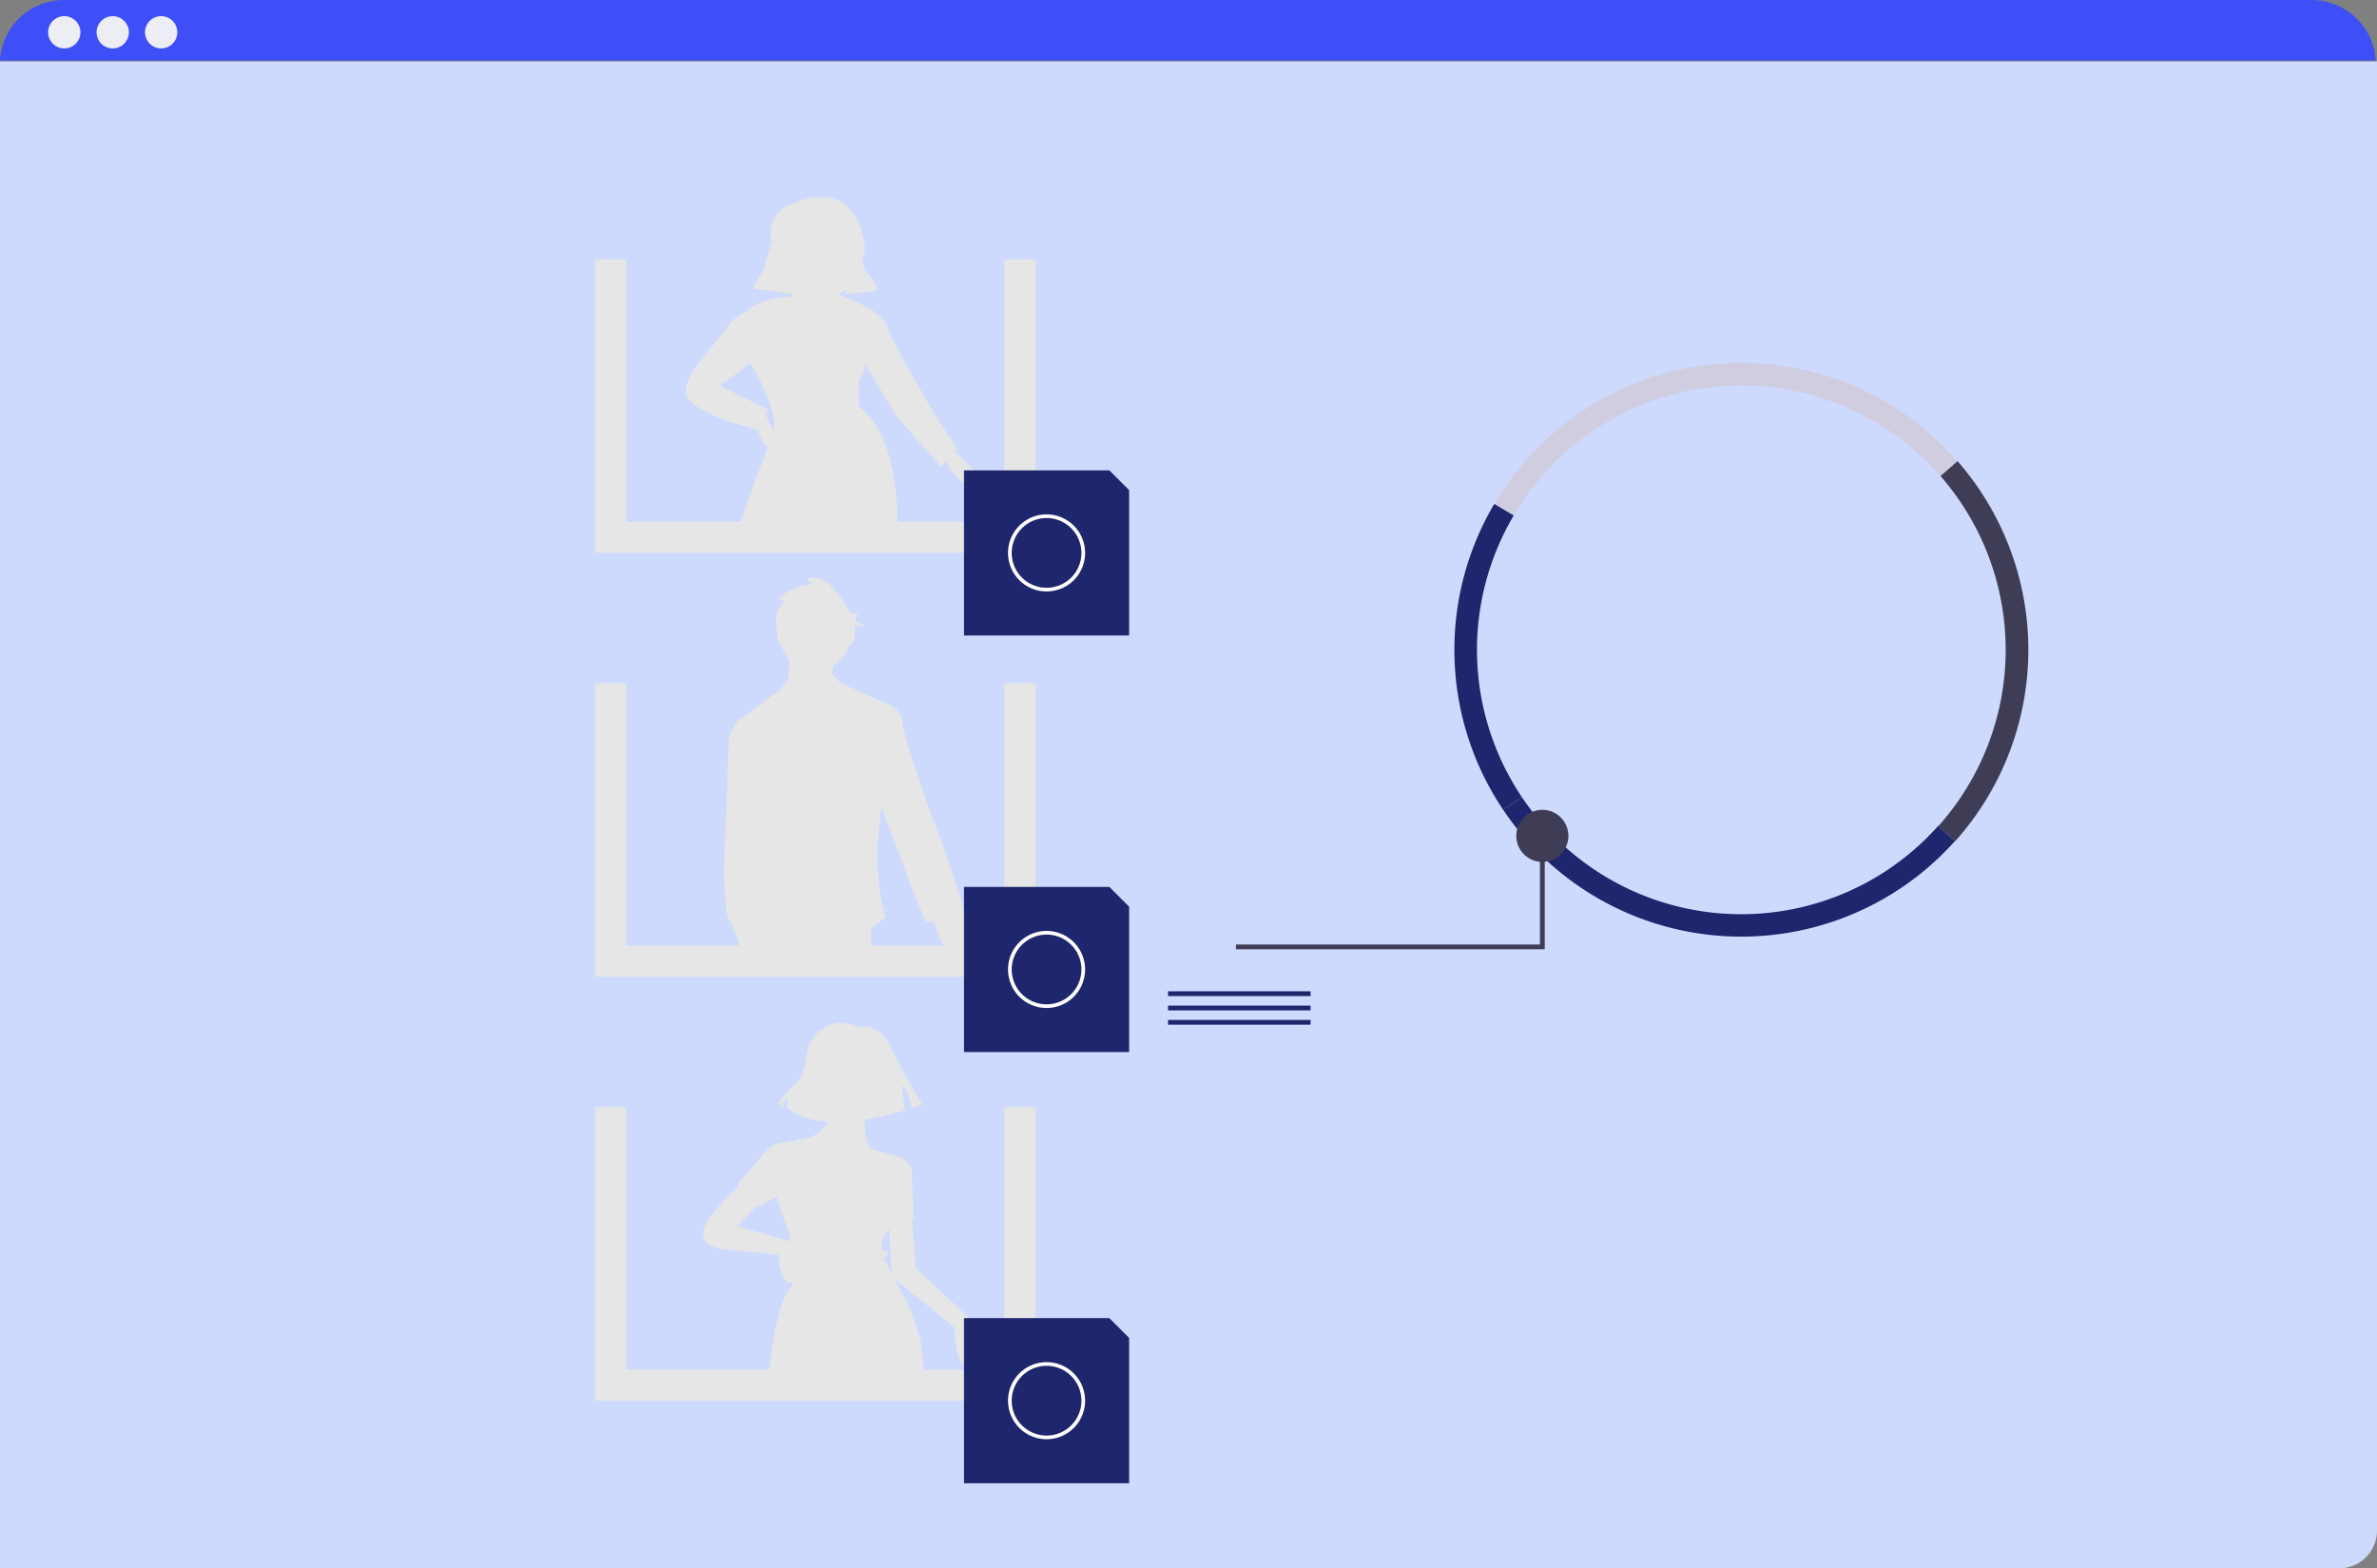 <svg xmlns="http://www.w3.org/2000/svg" width="631" height="416.285" viewBox="0 0 631 416.285">
  <rect x="0" y="0" width="631" height="416.285" fill="#808080" stroke="none"/>
  <g id="Group_509" data-name="Group 509" transform="translate(-1079 -3766.715)">
    <path id="Rectangle_830" data-name="Rectangle 830" d="M0,0H631a0,0,0,0,1,0,0V390a10,10,0,0,1-10,10H0a0,0,0,0,1,0,0V0A0,0,0,0,1,0,0Z" transform="translate(1079 3783)" fill="#cedafd"/>
    <g id="Group_501" data-name="Group 501" transform="translate(1079 3766.715)">
      <path id="Path_1125" data-name="Path 1125" d="M734.4,191.8H137.866A17.022,17.022,0,0,0,120.8,207.871H751.465A17.1,17.1,0,0,0,734.4,191.8Z" transform="translate(-120.8 -191.8)" fill="#3e4ff7"/>
      <ellipse id="Ellipse_240" data-name="Ellipse 240" cx="4.286" cy="4.286" rx="4.286" ry="4.286" transform="translate(12.78 4.286)" fill="#ededf4"/>
      <ellipse id="Ellipse_241" data-name="Ellipse 241" cx="4.286" cy="4.286" rx="4.286" ry="4.286" transform="translate(25.637 4.286)" fill="#ededf4"/>
      <ellipse id="Ellipse_242" data-name="Ellipse 242" cx="4.286" cy="4.286" rx="4.286" ry="4.286" transform="translate(38.493 4.286)" fill="#ededf4"/>
    </g>
    <g id="real-time-01" transform="translate(1237 3818.976)">
      <path id="Path_1182" data-name="Path 1182" d="M108.619,34v69.652H8.28V34H0v77.933H116.9V34Z" transform="translate(0 -17.427)" fill="#e6e6e6"/>
      <path id="Path_1183" data-name="Path 1183" d="M108.619,265v69.652H8.28V265H0v77.933H116.9V265Z" transform="translate(0 -135.911)" fill="#e6e6e6"/>
      <path id="Path_1184" data-name="Path 1184" d="M108.619,496v69.652H8.28V496H0v77.933H116.9V496Z" transform="translate(0 -254.396)" fill="#e6e6e6"/>
      <path id="Path_1185" data-name="Path 1185" d="M120.772,67.619l.633-.731-5.942-9.255s-10.424-17.291-12.226-22.357A7.465,7.465,0,0,0,99.486,30.8h0a1.633,1.633,0,0,0-.731-.877,78.019,78.019,0,0,0-8.962-4.091h0l.487-.244,1.51-.877v1.169L99.535,25s2.094-.292-2.387-5.358a5.4,5.4,0,0,1-.682-3.653,8.607,8.607,0,0,0,.341-3.994C95.784,6.344,91.839-4.761,76.545,2.3c0,0-4.335,1.461-4.579,7.16a10.746,10.746,0,0,0,.244,2.484l-2.387,7.842a41.3,41.3,0,0,0-2.533,4.53v.049l4.773.584h0l5.6.925a7.21,7.21,0,0,1-.39.633c-.292,0-8.134.39-11.349,3.6-.1.1-.146.195-.244.292h0c-1.51.487-3.6,1.7-5.748,4.822-3.9,5.65-14.028,14.612-9.255,19.094s17.584,7.452,17.584,7.452l.146-.244c.536,1.9,1.461,4.091,2.776,4.92h0c-1.218,3.263-2.874,7.55-4.481,11.933-1.023,2.825-2.046,5.7-2.825,8.28h41.743a77.9,77.9,0,0,0-.438-8.28c-.877-8.426-3.361-17.925-9.79-22.6v-7.4a5.835,5.835,0,0,0,1.51-4.091l8.621,14.223,11.641,13.1,1.364-1.559c1.8,5.017,8.037,8.767,9.06,6.624C128.662,74.779,123.012,69.567,120.772,67.619ZM70.554,57.78l.731-1.364-12.81-6.235,8.183-6.137c.1.292.146.487.146.487s7.16,11.933,5.942,17.291a3.1,3.1,0,0,0-.1.341h0A30.109,30.109,0,0,0,70.554,57.78Z" transform="translate(-25.353)" fill="#e6e6e6"/>
      <path id="Path_1186" data-name="Path 1186" d="M87.368,234.4l-2.192,2.825L73.73,245.7a37.886,37.886,0,0,0-2.143,4.238c0,.438-.828,22.454-.828,22.454s-1.461,22.26,1.072,26.5l.244-.292h0a24.553,24.553,0,0,0,2.094,5.114v1.948h35.167v-5.066a17.066,17.066,0,0,0,3.8-3.166c-2.533-7.647-2.143-18.655-2.143-18.655l1.072-10.424,8.67,23.136,3.069,7.355h2.143c.633,2.046,4.043,12.518,8.475,9.255,2.971-2.192,1.559-6.429,0-9.352.244-4.189-10.277-31.417-10.277-31.417s-5.942-16.95-6.381-20.75a6.385,6.385,0,0,0-2.971-5.066L101.3,235.52l-2.338-2.533h0l.39-2.241a9.4,9.4,0,0,0,4.14-5.5l.146.292A3.657,3.657,0,0,0,105,223.1a9.813,9.813,0,0,0-.1-2.922l2.874.292L105,218.715l.779-1.753h-1.9a32.763,32.763,0,0,0-4.871-6.868c-3.215-3.751-6.77-2.289-6.77-2.289l1.461,1.607c-5.163-.341-8.914,3.751-8.914,3.751l1.8.731c-4.676,2.679-1.413,11.836-1.413,11.836a2.828,2.828,0,0,0,.292-.536,9.507,9.507,0,0,0,2.192,3.994Zm-.049,1.12h0l.049-1.12Z" transform="translate(-36.078 -106.431)" fill="#e6e6e6"/>
      <path id="Path_1187" data-name="Path 1187" d="M115.3,515.2l-.974-13.054.438-.049s-.536-10.034-.536-12.567-3.361-3.9-3.361-3.9l-.877-.244-6.624-1.851c-1.51-1.948-1.753-5.017-1.559-7.745a64.9,64.9,0,0,0,10.521-2.533l-.731-6.478c1.8.731,2.533,5.748,2.533,5.748l2.874-.731a150.31,150.31,0,0,1-8.28-15.1c-3.263-7.16-8.28-5.407-8.28-5.407-5.942-2.874-9.839-.195-12.031,2.289a9.419,9.419,0,0,0-2.143,5.114c-.244,2.241-.974,5.845-3.117,7.745a20.446,20.446,0,0,0-4.335,5.017l1.072,1.072c0-2.143,1.461-2.533,1.461-2.533l-.341,2.533c2.922,2.484,6.917,3.556,11.105,3.8a11.288,11.288,0,0,1-4.627,4.043l-6.819,1.461c-1.413-.1-3.458.292-5.5,2.679-3.6,4.189-7.257,8.378-7.257,8.378l.438.487c-2.728,2.484-8.329,7.939-9.352,11.5-1.413,4.725,5.309,5.309,5.309,5.309l14.515,1.413s.292,6.673,2.776,7.55c.438.146.731-.1.925-.584,0,.584-.049,1.023-.049,1.315-2.289,2.094-3.9,7.745-5.017,14.466-.438,2.63-.779,5.455-1.12,8.28h40.915v-.584c0-.877-.049-1.754-.1-2.582a46.165,46.165,0,0,0-.731-5.114,50.6,50.6,0,0,0-7.16-16.561l16.366,13.2s-.292,11.154,4.481,10.862-.1-12.908-.1-12.908ZM67.859,504.042l5.212-5.407.39.39,4.773-2.874c.779,2.581,1.7,5.163,2.728,7.647a18.425,18.425,0,0,1,1.072,4.286Zm41.012,13.151a2.7,2.7,0,0,0-.292-.39h0c-.1-.584-.682-3.02-1.656-3.8-1.12-.828,0,0,.828-1.413s-.536-.828-1.12-1.12-1.12-1.948,1.12-5.017a2.707,2.707,0,0,0,.438-.828l.682,12.567Z" transform="translate(-30.159 -230.826)" fill="#e6e6e6"/>
      <path id="Path_1188" data-name="Path 1188" d="M239.577,611H201v43.837h43.837V616.26Z" transform="translate(-103.097 -313.382)" fill="#1e266d"/>
      <path id="Path_1189" data-name="Path 1189" d="M235.229,655.457a10.229,10.229,0,1,1,10.229-10.229A10.227,10.227,0,0,1,235.229,655.457Zm0-19.483a9.255,9.255,0,1,0,9.255,9.255A9.25,9.25,0,0,0,235.229,635.974Z" transform="translate(-115.407 -325.692)" fill="#fff"/>
      <path id="Path_1190" data-name="Path 1190" d="M239.577,376H201v43.837h43.837V381.26Z" transform="translate(-103.097 -192.845)" fill="#1e266d"/>
      <path id="Path_1191" data-name="Path 1191" d="M235.229,420.457a10.229,10.229,0,1,1,10.229-10.229h0A10.227,10.227,0,0,1,235.229,420.457Zm0-19.483a9.255,9.255,0,1,0,9.255,9.255h0A9.25,9.25,0,0,0,235.229,400.974Z" transform="translate(-115.407 -205.156)" fill="#fff"/>
      <path id="Path_1192" data-name="Path 1192" d="M239.577,149H201v43.837h43.837V154.26Z" transform="translate(-103.097 -76.413)" fill="#1e266d"/>
      <path id="Path_1193" data-name="Path 1193" d="M235.229,193.457a10.229,10.229,0,1,1,10.229-10.229h0A10.227,10.227,0,0,1,235.229,193.457Zm0-19.483a9.255,9.255,0,1,0,9.255,9.255h0A9.25,9.25,0,0,0,235.229,173.974Z" transform="translate(-115.407 -88.723)" fill="#fff"/>
      <path id="Path_1194" data-name="Path 1194" d="M490,127.87a76.123,76.123,0,0,1,122.939-11.349l-4.53,3.945a69.239,69.239,0,0,0-17.194-14.271,70.09,70.09,0,0,0-96.052,24.695Z" transform="translate(-251.331 -46.369)" fill="#d0cde1"/>
      <path id="Path_1195" data-name="Path 1195" d="M478.85,167.3l5.163,3.069a70.072,70.072,0,0,0,2.143,74.718l-4.968,3.361A76.089,76.089,0,0,1,478.85,167.3Z" transform="translate(-240.181 -85.799)" fill="#1e266d"/>
      <path id="Path_1196" data-name="Path 1196" d="M732,240.88a70.174,70.174,0,0,0,.584-92.935l4.53-3.945a76.129,76.129,0,0,1-.633,100.874Z" transform="translate(-375.457 -73.848)" fill="#3f3d56"/>
      <path id="Path_1197" data-name="Path 1197" d="M494.8,330.361,499.768,327a70.057,70.057,0,0,0,110.519,7.7l4.481,3.994A76.14,76.14,0,0,1,494.8,330.361Z" transform="translate(-253.793 -167.712)" fill="#1e266d"/>
      <path id="Path_1198" data-name="Path 1198" d="M349.2,370.88h80.709V336.2h1.266v35.947H349.2Z" transform="translate(-179.112 -172.431)" fill="#3f3d56"/>
      <circle id="Ellipse_249" data-name="Ellipse 249" cx="6.917" cy="6.917" r="6.917" transform="translate(244.514 162.697)" fill="#3f3d56"/>
      <rect id="Rectangle_848" data-name="Rectangle 848" width="37.846" height="1.266" transform="translate(152.066 210.869)" fill="#1e266d"/>
      <rect id="Rectangle_849" data-name="Rectangle 849" width="37.846" height="1.266" transform="translate(152.066 214.669)" fill="#1e266d"/>
      <rect id="Rectangle_850" data-name="Rectangle 850" width="37.846" height="1.266" transform="translate(152.066 218.468)" fill="#1e266d"/>
    </g>
  </g>
</svg>
